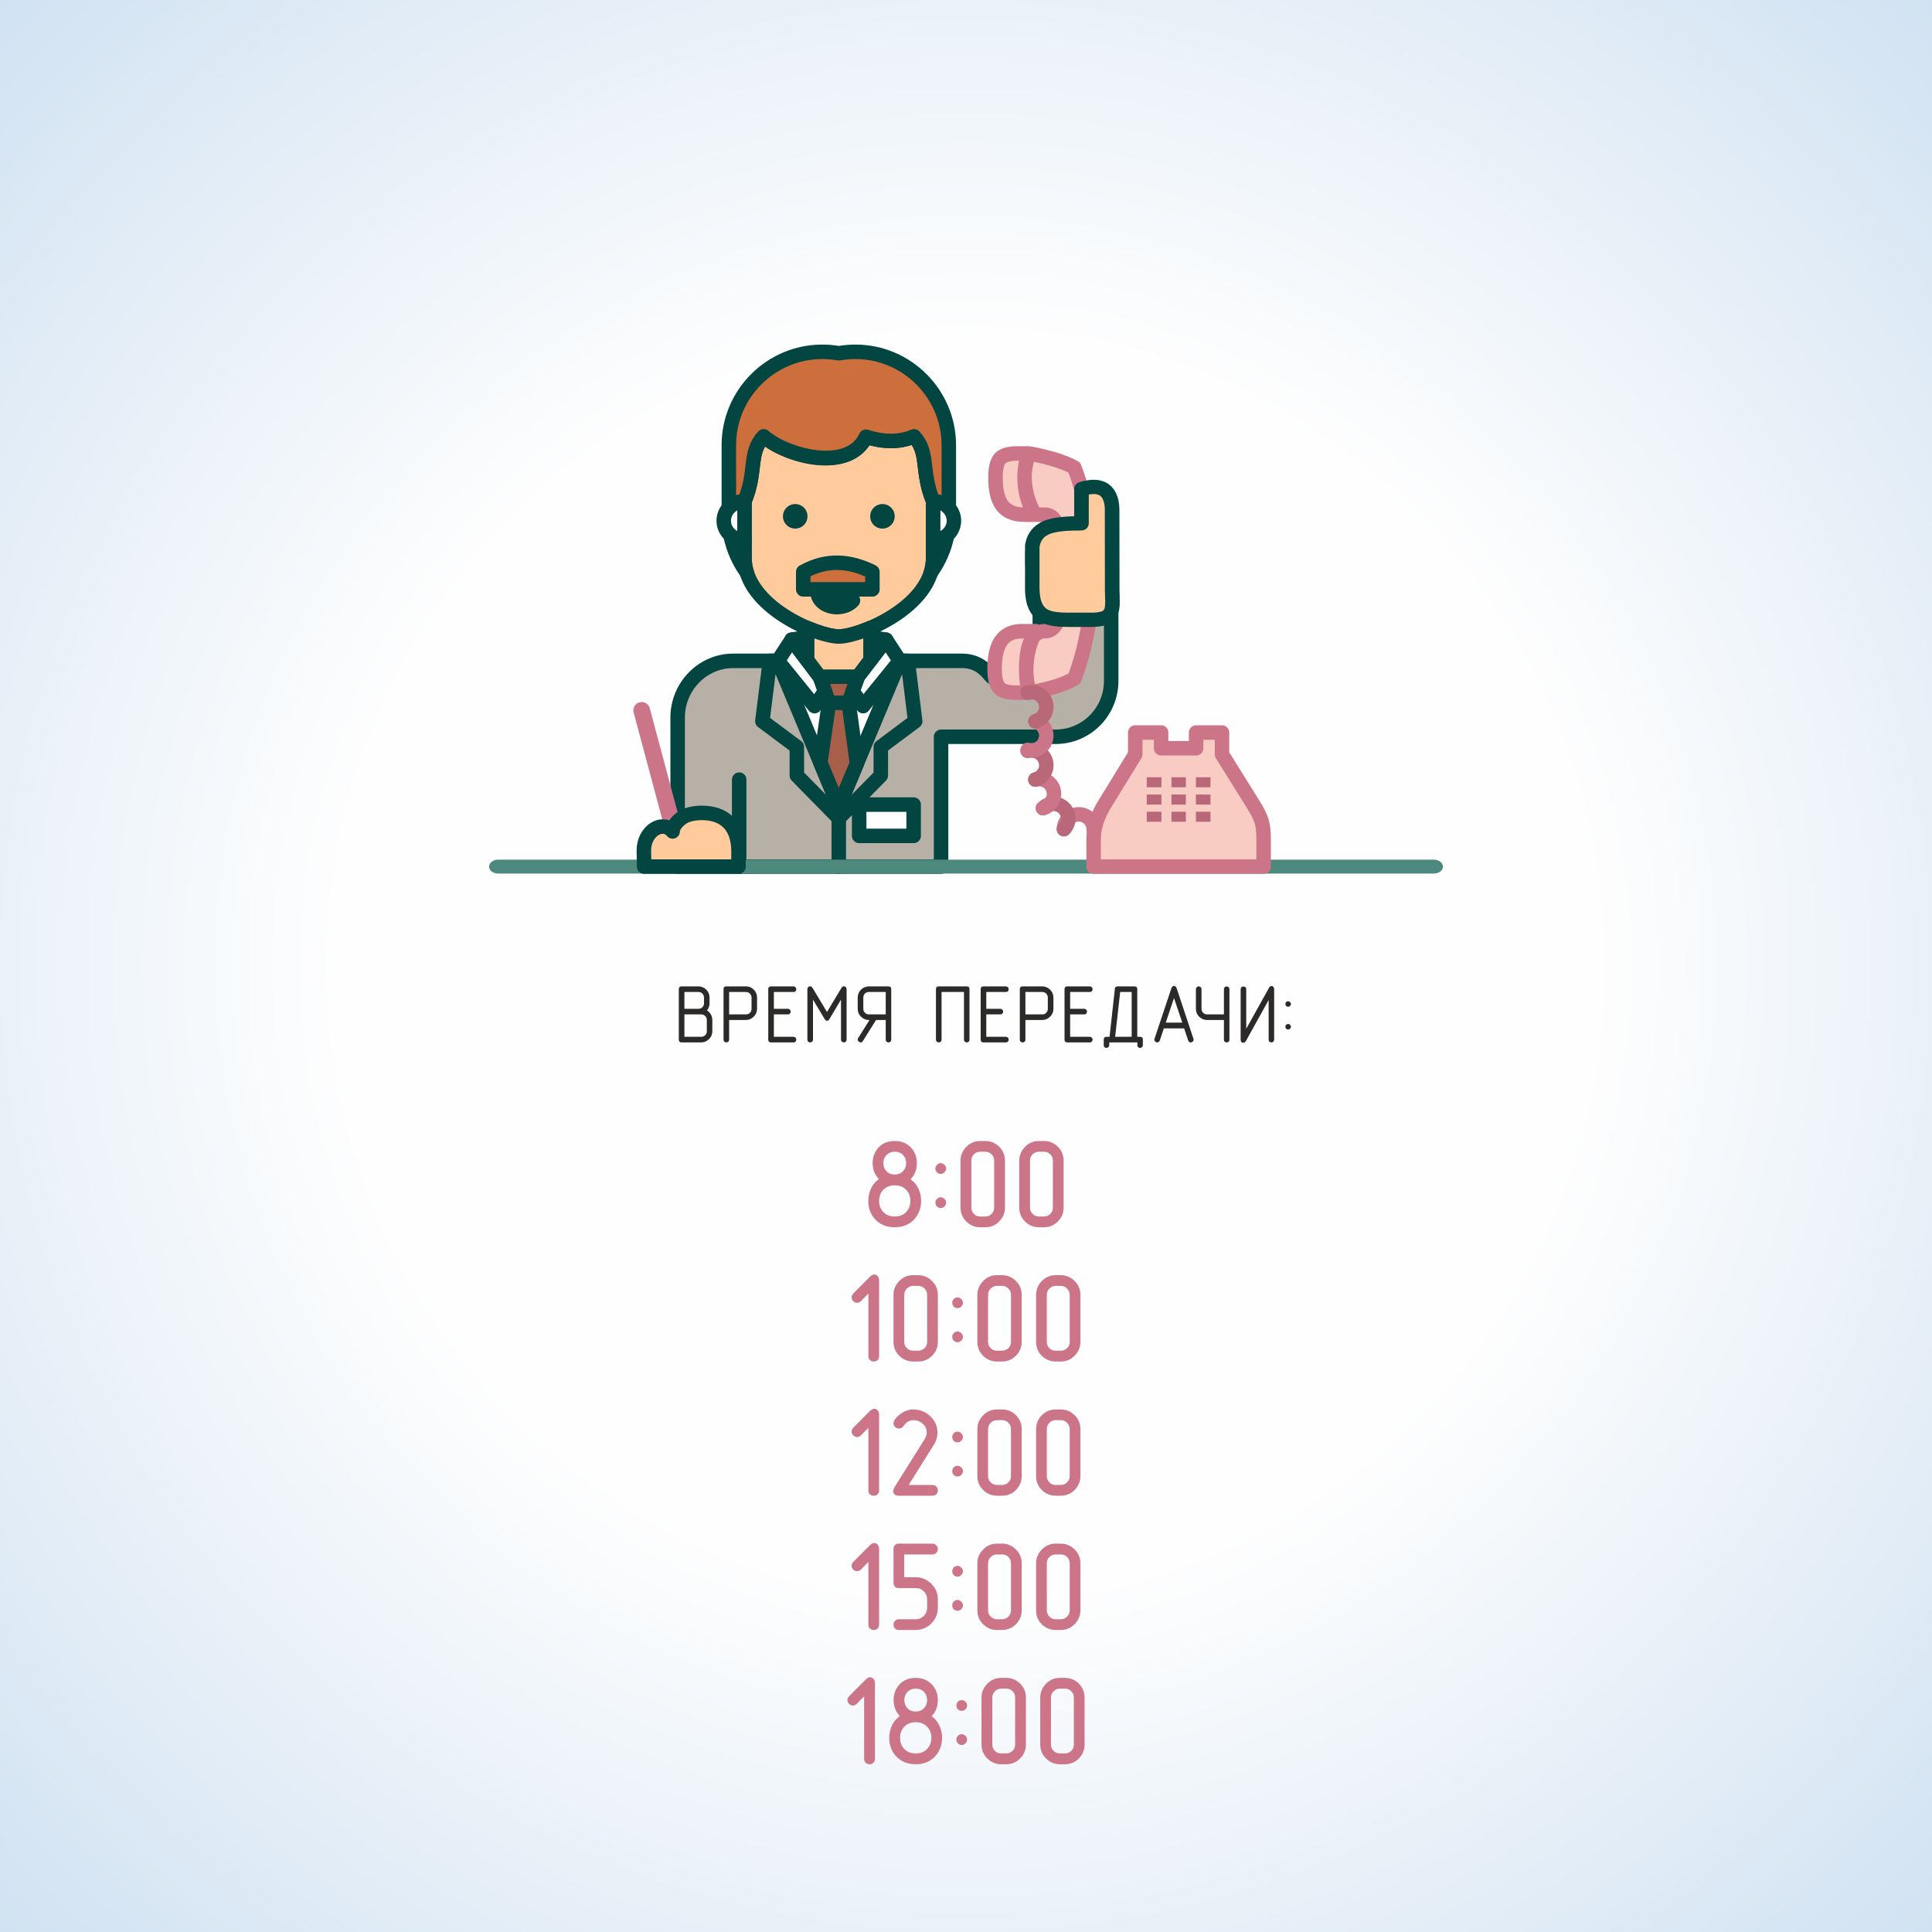 <?xml version="1.0" encoding="UTF-8"?>
<!DOCTYPE svg PUBLIC "-//W3C//DTD SVG 1.0//EN" "http://www.w3.org/TR/2001/REC-SVG-20010904/DTD/svg10.dtd">
<!-- Creator: CorelDRAW X7 -->
<svg xmlns="http://www.w3.org/2000/svg" xml:space="preserve" width="200mm" height="200mm" version="1.0" style="shape-rendering:geometricPrecision; text-rendering:geometricPrecision; image-rendering:optimizeQuality; fill-rule:evenodd; clip-rule:evenodd"
viewBox="0 0 20000 20000"
 xmlns:xlink="http://www.w3.org/1999/xlink">
 <rect x="0" y="0" width="20000" height="20000" fill="#333333" stroke="none"/>
 <defs>
  <style type="text/css">
   <![CDATA[
    .str12 {stroke:#CC7588;stroke-width:25}
    .str7 {stroke:#CC7588;stroke-width:150;stroke-linecap:round;stroke-linejoin:round}
    .str0 {stroke:#024541;stroke-width:150;stroke-linecap:round;stroke-linejoin:round}
    .str3 {stroke:#024541;stroke-width:118.73;stroke-linecap:round;stroke-linejoin:round}
    .str4 {stroke:#CC7588;stroke-width:172.55;stroke-linecap:round;stroke-linejoin:round}
    .str6 {stroke:#CC7588;stroke-width:150;stroke-linecap:round;stroke-linejoin:round}
    .str2 {stroke:#024541;stroke-width:150;stroke-linecap:round;stroke-linejoin:round}
    .str11 {stroke:#CC7588;stroke-width:150;stroke-linecap:round;stroke-linejoin:round}
    .str5 {stroke:#CC7588;stroke-width:150;stroke-linecap:round;stroke-linejoin:round}
    .str1 {stroke:#024541;stroke-width:150;stroke-linecap:round;stroke-linejoin:round}
    .str9 {stroke:#CC7588;stroke-width:150;stroke-linecap:round;stroke-linejoin:round}
    .str10 {stroke:#B9687A;stroke-width:150;stroke-linecap:round;stroke-linejoin:round}
    .str8 {stroke:#B9687A;stroke-width:150;stroke-linecap:round;stroke-linejoin:round}
    .fil5 {fill:none}
    .fil4 {fill:#FEFEFE}
    .fil13 {fill:#2B2A29}
    .fil11 {fill:#F9CCC3}
    .fil14 {fill:#CC7588}
    .fil2 {fill:#A75F4A}
    .fil7 {fill:#CC6F3C}
    .fil12 {fill:#B9687A}
    .fil1 {fill:#B7B0A7}
    .fil8 {fill:#024541}
    .fil9 {fill:#00315E}
    .fil6 {fill:#FFCA9C}
    .fil10 {fill:#4D897C;fill-rule:nonzero}
    .fil3 {fill:#024541;fill-rule:nonzero}
    .fil0 {fill:url(#id0)}
   ]]>
  </style>
  <radialGradient id="id0" gradientUnits="userSpaceOnUse" gradientTransform="matrix(1.414 -0 -0 1.414 -4142 -4142)" cx="10000" cy="10000" r="10000" fx="10000" fy="10000">
   <stop offset="0" style="stop-opacity:1; stop-color:#FEFEFE"/>
   <stop offset="0.459" style="stop-opacity:1; stop-color:#FEFEFE"/>
   <stop offset="1" style="stop-opacity:1; stop-color:#D1E2F2"/>
  </radialGradient>
 </defs>
 <g id="Layer_x0020_1">
  <g id="_1088928147376">
   <path class="fil0" d="M0 0l20000 0 0 20000 -20000 0 0 -20000z"/>
   <path class="fil1 str0" d="M11503 6270l0 778c0,322 -259,579 -575,579l-1186 0 0 1344 0 0 -2727 0 0 -1543c0,-323 259,-587 575,-587l462 0 631 1510 632 -1510 336 0 306 0c137,0 226,63 299,155 95,119 508,-104 508,78l0 -804 739 0z"/>
   <path class="fil1 str1" d="M8683 8470l-434 -442 0 -296 -357 -266 78 -625 82 0 631 1510 632 -1510 82 0 77 625 -356 266 0 296 -435 442z"/>
   <path class="fil2 str1" d="M8871 7902l-188 449 -191 -458 90 -619 101 0 102 0 86 628z"/>
   <g>
    <path class="fil2" d="M8882 7005l-397 0 97 269 101 0 102 0 97 -269z"/>
    <path id="1" class="fil3" d="M8485 6931l397 0 0 149 -397 0 -70 -50 70 -99zm0 149c-41,0 -75,-34 -75,-75 0,-41 34,-74 75,-74l0 149zm27 219l-97 -269 141 -50 97 269 -71 100 -70 -50zm141 -50c14,39 -6,81 -45,95 -40,14 -83,-6 -96,-45l141 -50zm30 100l-101 0 0 -149 101 0 0 0 0 149zm0 -149c42,0 75,33 75,74 0,41 -33,75 -75,75l0 -149zm102 149l-102 0 0 -149 102 0 70 99 -70 50zm0 -149c41,0 75,33 75,74 0,41 -34,75 -75,75l0 -149zm167 -170l-97 269 -141 -50 97 -269 71 -49 70 99zm-141 -50c14,-38 57,-58 96,-45 39,14 59,57 45,95l-141 -50z"/>
   </g>
   <path class="fil4 str1" d="M8052 6841l380 469 108 -154 -55 -151 -290 -383 -143 219z"/>
   <path class="fil5 str2" d="M7652 8071l0 900"/>
   <path class="fil5 str1" d="M8683 8351l0 620"/>
   <path class="fil6 str2" d="M8683 6589c217,1 977,-307 977,-816l0 -584c-129,-307 -39,-501 -198,-672 -155,66 -323,60 -498,4 -172,373 -816,211 -1059,-4 -159,171 -69,365 -198,672l0 584c0,509 760,817 976,816z"/>
   <path class="fil6 str2" d="M8882 7005l131 -174 0 -332c-137,59 -261,90 -330,90 -68,0 -192,-31 -329,-90l0 332 131 174 397 0z"/>
   <path class="fil4 str1" d="M9315 6841l-380 469 -108 -154 55 -151 290 -383 143 219z"/>
   <path class="fil7 str2" d="M8683 3657c-55,-10 -113,-15 -172,-15l0 0c-531,0 -966,435 -966,966l0 650c39,-42 97,-69 162,-69 129,-307 39,-501 198,-672 237,205 887,377 1059,4 175,56 343,62 498,-4 159,171 69,365 198,672 65,0 122,27 162,69l0 -650c0,-531 -435,-966 -966,-966l0 0c-59,0 -117,5 -173,15zm-1121 1883c28,141 86,272 168,385 -15,-49 -23,-100 -23,-152l0 -181c-56,0 -106,-19 -145,-52zm2098 52l0 181c0,52 -8,103 -23,152 82,-113 140,-244 168,-385 -39,33 -89,52 -145,52z"/>
   <path class="fil4 str2" d="M8354 6597l0 234 -159 -209 159 -25z"/>
   <path class="fil4 str2" d="M9013 6597l0 234 159 -209 -159 -25z"/>
   <path class="fil4 str2" d="M8894 8329l564 0 0 324 -564 0 0 -324z"/>
   <path class="fil8 str3" d="M9135 5277c-38,0 -68,30 -68,68 0,37 30,68 68,68 37,0 68,-31 68,-68 0,-38 -31,-68 -68,-68zm-903 0c38,0 68,30 68,68 0,37 -30,68 -68,68 -37,0 -68,-31 -68,-68 0,-38 31,-68 68,-68z"/>
   <path class="fil4 str2" d="M7492 5391c0,-112 96,-202 215,-202l0 202 0 201c-119,0 -215,-90 -215,-201zm2383 0c0,-112 -96,-202 -215,-202l0 202 0 201c119,0 215,-90 215,-201z"/>
   <path class="fil9 str2" d="M8830 6217c-36,41 -97,68 -166,68 -111,0 -200,-69 -200,-154 0,-31 12,-59 32,-83 81,83 198,144 334,169z"/>
   <path class="fil7 str2" d="M8315 5920c242,-135 480,-117 716,0 0,32 0,63 0,95 0,75 0,10 0,86 -239,0 -478,0 -716,0 0,-107 0,-74 0,-181z"/>
   <path class="fil5 str4" d="M6992 8657l-349 -1303"/>
   <g>
    <path class="fil10" d="M5157 9043c-52,0 -94,-32 -94,-72 0,-40 42,-72 94,-72l0 144zm9686 0l-9686 0 0 -144 9686 0 0 144zm0 -144c52,0 94,32 94,72 0,40 -42,72 -94,72l0 -144z"/>
   </g>
   <path class="fil6 str2" d="M6668 8971l977 0c0,-48 0,-113 0,-157 0,-221 -101,-342 -250,-383 -91,-25 -238,-24 -323,27 -61,37 -110,101 -109,149 -101,-123 -298,-10 -298,199 0,29 3,113 3,165z"/>
   <path class="fil11 str5" d="M10713 5328l-106 0c-105,0 -182,-31 -230,-92 -48,-61 -72,-159 -72,-293 0,-96 16,-162 48,-197 32,-35 93,-52 183,-52l113 0c-28,89 -43,169 -43,241 0,136 36,267 107,393zm409 1697c-121,71 -314,119 -467,145 -18,-78 -32,-156 -32,-231 0,-152 17,-405 195,-405 132,0 197,-198 197,-593 0,-409 -66,-613 -198,-613l-106 0c-80,-135 -105,-261 -105,-393 0,-78 15,-164 43,-241 144,25 343,73 473,146 63,168 109,342 140,522 31,181 46,369 46,564 0,202 -15,394 -46,577 -31,183 -77,357 -140,522zm-467 145l-146 0c-81,0 -137,-18 -167,-52 -31,-35 -46,-100 -46,-194 0,-132 24,-231 70,-294 47,-64 118,-96 215,-96l141 0c-66,125 -99,260 -99,405 0,83 10,160 32,231z"/>
   <path class="fil11 str6" d="M12020 7746l362 0 0 -163 268 0 0 226 318 510c47,74 77,135 92,182 14,47 21,109 21,187l0 283 -1760 0 0 -283c0,-121 40,-245 121,-374l310 -505 0 -226 268 0 0 163z"/>
   <path class="fil12" d="M12531 8046l0 104 -151 0 0 -104 151 0zm-508 357l0 104 -152 0 0 -104 152 0zm253 0l0 104 -149 0 0 -104 149 0zm255 0l0 104 -151 0 0 -104 151 0zm-508 -178l0 104 -152 0 0 -104 152 0zm253 0l0 104 -149 0 0 -104 149 0zm255 0l0 104 -151 0 0 -104 151 0zm-508 -179l0 104 -152 0 0 -104 152 0zm253 0l0 104 -149 0 0 -104 149 0z"/>
   <g>
    <path class="fil6" d="M11196 5417l0 -354c270,-85 317,90 317,220l0 795c0,219 47,342 -232,338 -29,0 -131,0 -159,0 -243,1 -436,4 -436,-332 0,-80 -1,-429 0,-433 38,-217 240,-232 510,-234z"/>
    <path id="1" class="fil3" d="M11271 5063l0 354 -151 0 0 -354 53 -71 98 71zm-151 0c0,-41 34,-74 76,-74 41,0 75,33 75,74l-151 0zm468 220l-151 0 0 0 0 -10 0 -11 -1 -11 -1 -10 -1 -11 -2 -10 -2 -10 -2 -10 -3 -9 -3 -9 -3 -8 -3 -8 -4 -7 -4 -6 -4 -6 -5 -5 -4 -5 -5 -4 -5 -4 -6 -3 -7 -3 -7 -3 -8 -2 -10 -2 -10 -1 -13 -1 -13 1 -16 1 -16 2 -19 4 -20 5 -21 6 -46 -141 27 -8 27 -6 26 -5 25 -4 24 -2 24 0 23 1 22 2 21 4 20 6 20 7 18 9 18 10 15 11 15 13 13 13 12 14 11 15 9 14 8 16 7 15 6 16 6 15 4 16 4 15 3 16 2 15 2 15 1 15 1 15 1 14 0 14 0 0zm0 0c0,41 -34,74 -75,74 -42,0 -76,-33 -76,-74l151 0zm-150 795l-1 -795 151 0 1 795 0 0 -151 0zm151 0c0,41 -34,74 -76,74 -41,0 -75,-33 -75,-74l151 0zm-309 412l2 -148 0 0 23 0 21 0 18 -2 17 -1 14 -3 12 -2 11 -3 8 -3 6 -3 5 -3 4 -3 2 -2 3 -3 2 -2 2 -4 2 -4 2 -6 2 -7 1 -8 2 -9 1 -11 0 -12 1 -13 0 -14 0 -15 -1 -16 0 -17 -1 -18 0 -19 -1 -20 0 -20 0 -21 151 0 0 19 0 19 1 19 0 18 1 18 0 18 0 18 1 17 -1 17 0 17 -1 16 -2 17 -2 17 -4 17 -4 16 -6 17 -8 17 -9 16 -11 15 -13 15 -15 13 -16 11 -17 10 -19 9 -19 7 -20 6 -22 4 -22 4 -23 2 -25 2 -26 1 -27 0 0 0zm0 0c-42,-1 -75,-34 -75,-75 1,-41 35,-74 77,-73l-2 148zm-157 0l-1 -148 0 0 3 0 3 0 4 0 4 0 4 0 5 0 5 0 5 0 5 0 6 0 5 0 6 0 6 0 6 0 6 0 6 0 6 0 7 0 6 0 5 0 6 0 6 0 6 0 5 0 5 0 5 0 5 0 4 0 5 0 3 0 4 0 3 0 -2 148 -3 0 -3 0 -4 0 -4 0 -4 0 -5 0 -4 0 -5 0 -6 0 -5 0 -6 0 -6 0 -6 0 -6 0 -6 0 -6 0 -6 0 -6 0 -6 0 -6 0 -6 0 -5 0 -6 0 -5 0 -5 0 -5 0 -5 0 -4 0 -4 0 -3 0 -4 0 -2 0 0 0zm0 0c-42,0 -76,-33 -76,-74 0,-41 33,-74 75,-74l1 148zm-512 -406l150 0 0 0 1 28 1 25 3 24 3 21 4 19 5 17 5 15 6 14 6 12 6 10 7 9 7 8 7 7 8 7 9 6 10 5 10 5 11 4 13 5 13 3 14 3 15 3 17 2 17 2 18 1 19 2 19 0 20 1 21 0 22 0 22 0 22 0 1 148 -23 0 -23 0 -22 0 -22 -1 -23 0 -22 -1 -22 -1 -21 -2 -22 -2 -21 -3 -22 -4 -21 -5 -21 -5 -20 -7 -21 -8 -19 -10 -20 -11 -18 -12 -18 -15 -17 -16 -15 -17 -14 -19 -13 -21 -12 -22 -9 -23 -9 -24 -7 -26 -5 -28 -5 -28 -3 -30 -2 -32 0 -33 0 0zm0 0c0,-41 33,-74 75,-74 42,0 75,33 75,74l-150 0zm1 -446l149 25 0 0 1 -9 -1 2 0 5 0 7 0 8 0 10 0 11 0 12 0 14 0 14 0 16 0 16 0 17 0 17 0 18 0 18 0 19 0 18 0 19 0 18 0 18 0 18 0 17 0 17 0 16 0 16 0 14 0 14 0 12 0 11 0 10 0 8 -150 0 0 -8 0 -10 0 -11 0 -12 0 -14 0 -14 0 -16 0 -16 0 -16 0 -18 0 -18 0 -18 0 -18 0 -19 0 -18 -1 -19 0 -18 0 -18 0 -17 0 -17 0 -16 0 -16 0 -14 0 -14 1 -12 0 -12 0 -10 0 -8 0 -7 0 -6 0 -4 1 -12 0 0zm0 0c7,-40 46,-67 87,-60 41,7 69,45 62,85l-149 -25zm508 -221l151 0 -75 74 -25 1 -24 0 -23 0 -23 1 -23 1 -22 1 -21 1 -20 2 -20 2 -19 2 -18 3 -18 3 -16 3 -16 4 -15 4 -14 4 -12 5 -12 5 -11 6 -10 6 -10 6 -8 6 -8 7 -7 8 -7 8 -6 9 -6 9 -5 11 -5 11 -4 13 -4 15 -3 15 -149 -25 5 -24 6 -23 7 -22 9 -21 10 -20 12 -19 12 -18 14 -16 15 -16 16 -14 17 -13 18 -12 18 -11 19 -9 19 -9 20 -7 20 -7 21 -5 21 -5 21 -5 22 -3 22 -3 22 -3 23 -2 23 -2 24 -2 23 -1 25 -1 24 0 25 -1 25 0 25 0 -75 73zm75 -73c42,-1 76,32 76,73 0,41 -33,74 -75,74l-1 -147z"/>
   </g>
   <path class="fil5 str7" d="M11014 8583c0,-84 69,-153 153,-153 85,0 154,69 154,153"/>
   <path class="fil5 str8" d="M10797 8366c60,-60 157,-60 217,0 60,60 60,157 0,217"/>
   <path class="fil5 str9" d="M10718 8070c81,-22 166,27 188,108 21,82 -27,166 -109,188"/>
   <path class="fil5 str10" d="M10638 7773c82,-21 166,27 188,109 22,82 -27,166 -108,188"/>
   <path class="fil5 str11" d="M10638 7763c82,22 166,-27 188,-109 22,-81 -27,-166 -108,-187"/>
   <path class="fil5 str10" d="M10638 7170c82,-22 166,27 188,109 22,81 -27,166 -108,188"/>
   <path class="fil13" d="M7319 10460c17,10 30,24 40,42 10,18 15,37 15,57l0 116c0,31 -11,59 -34,81 -22,23 -50,35 -81,35l-203 0c-19,0 -29,-10 -29,-29l0 -522c0,-19 10,-29 29,-29l174 0c32,0 59,12 82,34 22,23 33,50 33,82l0 58c0,13 -2,26 -6,39 -4,12 -11,24 -20,36zm-234 41l0 232 174 0c16,0 29,-5 41,-16 11,-11 17,-25 17,-42l0 -116c0,-16 -6,-30 -17,-41 -11,-11 -25,-17 -41,-17l-174 0zm145 -58c16,0 29,-5 41,-16 11,-11 17,-25 17,-42l0 -58c0,-16 -6,-30 -17,-41 -10,-11 -24,-17 -41,-17l-145 0 0 174 145 0zm318 58l174 0c16,0 29,-5 41,-16 11,-11 17,-25 17,-42l0 -116c0,-16 -6,-30 -17,-41 -11,-11 -25,-17 -41,-17l-174 0 0 232zm0 58l0 202c0,10 -3,17 -9,22 -5,5 -12,8 -20,8 -8,0 -15,-3 -20,-8 -6,-4 -9,-12 -9,-21l0 -522c0,-19 10,-29 29,-29l202 0c33,0 60,12 82,34 23,23 34,50 34,82l0 116c0,32 -11,59 -34,81 -22,23 -50,35 -82,35l-173 0zm463 -116l145 0c8,0 15,3 21,9 6,6 8,13 8,20 0,7 -2,14 -7,20 -5,6 -12,9 -22,9l-145 0 0 232 203 0c8,0 15,3 21,9 5,6 8,12 8,20 0,7 -2,13 -7,19 -5,6 -12,10 -22,10l-232 0c-19,0 -29,-10 -29,-28l0 -523c0,-19 10,-29 29,-29l232 0c8,0 15,3 21,9 5,6 8,13 8,20 0,7 -2,14 -7,20 -5,6 -12,9 -22,9l-203 0 0 174zm753 319c0,9 -3,16 -8,21 -6,5 -13,8 -21,8 -7,0 -13,-3 -19,-8 -7,-5 -10,-12 -10,-21l0 -414 -119 200c-8,13 -16,19 -26,19 -8,0 -16,-6 -25,-19l-120 -200 0 414c0,9 -3,16 -8,21 -6,5 -13,8 -21,8 -8,0 -14,-3 -20,-8 -6,-4 -9,-12 -9,-21l0 -519c0,-11 3,-19 9,-25 4,-5 11,-8 18,-8 5,0 10,1 14,4 4,3 8,7 13,14l149 248 149 -248c7,-12 16,-18 28,-18 6,0 12,3 18,9 5,6 8,14 8,24l0 519zm405 -261l0 -232 -174 0c-17,0 -30,5 -42,16 -5,6 -9,12 -12,19 -3,7 -4,15 -4,23l0 116c0,16 5,30 16,41 6,5 12,9 19,13 8,3 16,4 23,4l174 0zm-100 58l-137 218c-5,9 -13,14 -23,14 -7,0 -14,-4 -20,-10 -7,-5 -10,-12 -10,-20 0,-6 2,-11 5,-15l117 -187 -6 0c-32,0 -59,-12 -82,-34 -23,-23 -34,-50 -34,-82l0 -116c0,-32 11,-59 34,-82 22,-22 50,-34 82,-34l202 0c20,0 29,10 29,29l0 522c0,9 -3,16 -8,21 -5,5 -12,8 -21,8 -7,0 -14,-3 -20,-8 -6,-5 -8,-12 -8,-22l0 -202 -100 0zm967 203c0,9 -2,16 -8,21 -5,5 -12,8 -20,8 -8,0 -15,-3 -21,-8 -5,-5 -8,-12 -8,-21l0 -493 -232 0 0 493c0,9 -3,16 -8,21 -6,5 -12,8 -21,8 -8,0 -14,-3 -20,-8 -6,-4 -9,-12 -9,-21l0 -522c0,-19 10,-29 29,-29l290 0c19,0 28,10 28,29l0 522zm174 -319l145 0c9,0 15,3 21,9 6,6 9,13 9,20 0,7 -3,14 -8,20 -5,6 -12,9 -22,9l-145 0 0 232 203 0c8,0 15,3 21,9 6,6 8,12 8,20 0,7 -2,13 -7,19 -5,6 -12,10 -22,10l-232 0c-19,0 -29,-10 -29,-28l0 -523c0,-19 10,-29 29,-29l232 0c8,0 15,3 21,9 6,6 8,13 8,20 0,7 -2,14 -7,20 -5,6 -12,9 -22,9l-203 0 0 174zm405 58l174 0c16,0 30,-5 41,-16 11,-11 17,-25 17,-42l0 -116c0,-16 -6,-30 -16,-41 -11,-11 -25,-17 -42,-17l-174 0 0 232zm0 58l0 202c0,10 -3,17 -8,22 -5,5 -12,8 -21,8 -7,0 -14,-3 -20,-8 -6,-4 -9,-12 -9,-21l0 -522c0,-19 10,-29 29,-29l203 0c32,0 59,12 82,34 22,23 34,50 34,82l0 116c0,32 -12,59 -34,81 -23,23 -50,35 -82,35l-174 0zm463 -116l146 0c8,0 14,3 20,9 6,6 9,13 9,20 0,7 -3,14 -8,20 -4,6 -12,9 -21,9l-146 0 0 232 203 0c9,0 15,3 21,9 6,6 9,12 9,20 0,7 -3,13 -8,19 -5,6 -12,10 -21,10l-233 0c-19,0 -29,-10 -29,-28l0 -523c0,-19 10,-29 29,-29l233 0c8,0 14,3 20,9 6,6 9,13 9,20 0,7 -3,14 -8,20 -5,6 -12,9 -22,9l-203 0 0 174zm408 290l55 -496c0,-17 10,-26 29,-26l174 0c19,0 29,10 29,29l0 493 29 0c19,0 29,10 29,29l0 57c0,8 -3,15 -9,21 -6,5 -12,8 -20,8 -6,0 -13,-2 -19,-7 -6,-5 -9,-12 -9,-22l0 -28 -291 0 0 28c0,8 -3,15 -9,21 -6,5 -12,8 -20,8 -6,0 -13,-2 -19,-7 -6,-5 -9,-12 -9,-22l0 -57c0,-19 9,-29 28,-29l32 0zm229 0l0 -464 -119 0 -52 464 171 0zm333 -87l-42 125c-2,6 -6,11 -11,15 -3,2 -9,4 -15,5 -8,0 -15,-3 -20,-9 -7,-5 -10,-11 -10,-20l2 -10 174 -521c6,-16 15,-25 27,-25 13,0 22,9 28,25l173 521 2 10c0,8 -3,15 -10,21 -6,5 -12,8 -20,8 -4,0 -8,-1 -13,-3 -5,-2 -9,-8 -13,-17l-42 -125 -210 0zm191 -60l-86 -254 -85 254 171 0zm431 -85l0 -261c0,-7 2,-14 8,-21 6,-5 13,-8 20,-8 8,0 14,3 20,8 6,4 9,12 9,21l0 522c0,9 -3,16 -8,21 -5,5 -12,8 -21,8 -7,0 -14,-3 -20,-8 -6,-5 -8,-12 -8,-22l0 -202 -174 0c-32,0 -59,-12 -82,-34 -23,-23 -34,-50 -34,-82l0 -203c0,-7 3,-14 9,-21 5,-5 12,-8 20,-8 7,0 14,3 20,8 6,4 9,12 9,21l0 203c0,16 5,30 16,41 6,5 12,9 19,13 8,3 16,4 23,4l174 0zm520 261c0,9 -3,16 -8,21 -5,5 -12,8 -21,8 -7,0 -14,-3 -20,-8 -6,-4 -8,-12 -8,-21l0 -410 -235 424c-4,5 -8,10 -13,14l-6 3c-2,1 -5,2 -9,2 -6,0 -12,-3 -20,-8 -4,-6 -7,-14 -7,-25l0 -521c0,-8 3,-15 9,-22 5,-5 12,-7 20,-7 7,0 14,2 20,7 6,5 9,12 9,22l0 409 235 -423c2,-5 6,-10 12,-14 5,-4 10,-6 16,-6 6,0 12,3 17,9 6,6 9,14 9,24l0 522zm116 -133c0,-8 3,-15 8,-21 6,-5 13,-8 21,-8 6,0 12,3 19,8 6,6 10,13 10,21 0,7 -3,13 -9,19 -6,6 -12,10 -20,10 -8,0 -15,-3 -21,-9 -5,-6 -8,-13 -8,-20zm0 -236c0,-7 3,-14 8,-20 6,-6 13,-8 21,-8 6,0 12,2 19,8 6,6 10,13 10,20 0,7 -3,14 -9,20 -6,6 -12,9 -20,9 -8,0 -15,-3 -21,-8 -5,-6 -8,-13 -8,-21z"/>
   <path class="fil14 str12" d="M9262 12171c40,0 72,-13 98,-41 22,-25 33,-55 33,-89 0,-36 -11,-66 -33,-90 -24,-27 -56,-41 -98,-41 -38,0 -70,14 -97,41 -22,25 -33,55 -33,90 0,35 11,65 33,89 23,28 56,41 97,41zm0 87c-54,0 -98,18 -131,54 -29,33 -43,73 -43,120 0,47 14,86 43,119 33,37 77,55 131,55 55,0 99,-18 131,-54 29,-33 44,-73 44,-120 0,-46 -14,-86 -43,-120 -33,-36 -77,-54 -132,-54zm144 -48c38,22 67,53 87,93 20,40 30,83 30,129 0,68 -21,127 -65,178 -48,55 -113,82 -196,82 -82,0 -147,-27 -195,-80 -44,-49 -66,-109 -66,-180 0,-46 10,-89 29,-128 20,-40 49,-72 89,-95 -23,-20 -41,-45 -54,-75 -13,-30 -19,-61 -19,-93 0,-58 18,-108 54,-150 40,-45 94,-67 162,-67 67,0 121,22 162,67 37,42 55,91 55,150 0,32 -6,63 -18,93 -13,30 -31,55 -55,76zm290 240c0,-12 4,-22 13,-31 8,-8 18,-13 30,-13 10,0 19,5 29,13 9,9 14,19 14,31 0,10 -4,20 -13,29 -8,9 -18,14 -30,14 -12,0 -23,-4 -32,-13 -7,-9 -11,-19 -11,-30zm0 -353c0,-12 4,-22 13,-31 8,-8 18,-13 30,-13 10,0 19,5 29,13 9,9 14,19 14,31 0,10 -4,20 -13,29 -8,9 -18,14 -30,14 -12,0 -23,-4 -32,-13 -7,-9 -11,-19 -11,-30zm695 404c0,52 -19,97 -56,134 -37,38 -82,57 -136,57l-52 0c-51,0 -96,-18 -134,-55 -38,-37 -57,-82 -57,-136l0 -486c0,-51 19,-96 56,-134 37,-38 82,-57 135,-57l52 0c52,0 97,18 135,55 38,37 57,82 57,136l0 486zm-87 0l0 -487c0,-28 -10,-53 -30,-73 -20,-21 -45,-31 -74,-31l-53 0c-28,0 -53,10 -74,30 -20,21 -30,45 -30,74l0 487c0,29 10,54 30,74 20,21 45,31 74,31l53 0c28,0 52,-10 73,-30 21,-20 31,-45 31,-75zm694 0c0,52 -18,97 -55,134 -37,38 -83,57 -136,57l-52 0c-52,0 -96,-18 -134,-55 -38,-37 -57,-82 -57,-136l0 -486c0,-51 19,-96 56,-134 37,-38 82,-57 135,-57l52 0c52,0 97,18 134,55 38,37 57,82 57,136l0 486zm-86 0l0 -487c0,-28 -10,-53 -30,-73 -21,-21 -45,-31 -75,-31l-52 0c-29,0 -53,10 -74,30 -20,21 -31,45 -31,74l0 487c0,29 10,54 31,74 20,21 45,31 74,31l52 0c28,0 53,-10 74,-30 20,-20 31,-45 31,-75zm-1824 1537c0,14 -4,25 -12,33 -8,7 -18,11 -31,11 -12,0 -22,-4 -30,-11 -9,-7 -13,-18 -13,-33l0 -677 -100 100c-9,9 -19,13 -30,13 -10,0 -20,-4 -30,-13 -9,-9 -14,-20 -14,-31 0,-10 5,-20 13,-30l173 -174c6,-6 12,-11 18,-14 7,-4 13,-6 21,-6 7,0 15,5 24,13 7,10 11,22 11,37l0 782zm608 -147c0,51 -18,96 -55,134 -37,38 -83,57 -136,57l-52 0c-52,0 -97,-19 -134,-55 -38,-37 -57,-83 -57,-136l0 -487c0,-51 18,-95 56,-134 37,-38 82,-57 135,-57l52 0c52,0 97,19 134,56 38,37 57,82 57,135l0 487zm-86 0l0 -487c0,-29 -10,-53 -30,-74 -21,-20 -45,-31 -75,-31l-52 0c-29,0 -53,11 -74,31 -20,20 -31,45 -31,74l0 487c0,29 10,53 31,74 20,20 45,30 74,30l52 0c28,0 53,-10 74,-29 20,-20 31,-45 31,-75zm260 -52c0,-12 4,-22 12,-30 9,-9 19,-13 31,-13 9,0 19,4 28,13 10,8 15,18 15,30 0,11 -4,20 -13,29 -8,10 -18,14 -30,14 -13,0 -23,-4 -32,-13 -8,-9 -11,-19 -11,-30zm0 -353c0,-12 4,-22 12,-30 9,-9 19,-13 31,-13 9,0 19,4 28,13 10,8 15,18 15,30 0,11 -4,20 -13,29 -8,10 -18,14 -30,14 -13,0 -23,-4 -32,-13 -8,-9 -11,-19 -11,-30zm694 405c0,51 -18,96 -55,134 -37,38 -83,57 -136,57l-52 0c-52,0 -97,-19 -134,-55 -38,-37 -57,-83 -57,-136l0 -487c0,-51 18,-95 56,-134 37,-38 82,-57 135,-57l52 0c52,0 97,19 134,56 38,37 57,82 57,135l0 487zm-86 0l0 -487c0,-29 -10,-53 -30,-74 -21,-20 -45,-31 -75,-31l-52 0c-29,0 -53,11 -74,31 -20,20 -31,45 -31,74l0 487c0,29 10,53 31,74 20,20 45,30 74,30l52 0c28,0 53,-10 74,-29 20,-20 31,-45 31,-75zm694 0c0,51 -19,96 -56,134 -37,38 -82,57 -135,57l-52 0c-52,0 -97,-19 -135,-55 -38,-37 -56,-83 -56,-136l0 -487c0,-51 18,-95 55,-134 38,-38 83,-57 136,-57l52 0c51,0 96,19 134,56 38,37 57,82 57,135l0 487zm-86 0l0 -487c0,-29 -11,-53 -31,-74 -20,-20 -45,-31 -74,-31l-53 0c-28,0 -53,11 -73,31 -21,20 -31,45 -31,74l0 487c0,29 10,53 30,74 21,20 45,30 74,30l53 0c28,0 53,-10 73,-29 21,-20 32,-45 32,-75zm-1998 1537c0,14 -4,25 -12,33 -8,7 -18,10 -31,10 -12,0 -22,-3 -30,-10 -9,-8 -13,-19 -13,-33l0 -677 -100 100c-9,8 -19,13 -30,13 -10,0 -20,-5 -30,-13 -9,-10 -14,-20 -14,-32 0,-10 5,-19 13,-29l173 -175c6,-6 12,-10 18,-14 7,-3 13,-5 21,-5 7,0 15,4 24,13 7,9 11,21 11,37l0 782zm576 -491l-280 448 269 0c12,0 22,4 31,13 8,9 12,19 12,30 0,10 -3,20 -10,29 -8,10 -19,14 -33,14l-347 0c-32,0 -47,-11 -47,-34 0,-9 3,-20 10,-33l321 -511c11,-23 16,-45 16,-66 0,-37 -14,-69 -43,-96 -14,-13 -30,-23 -48,-31 -18,-7 -38,-11 -59,-11 -22,0 -43,6 -63,17 -21,13 -37,30 -51,50 -3,5 -9,11 -16,16l-20 4c-11,0 -21,-4 -30,-12 -10,-8 -14,-18 -14,-30 0,-6 2,-14 7,-25 20,-31 47,-56 81,-76 16,-10 33,-17 50,-22 17,-6 33,-8 50,-8 68,0 125,22 172,67 47,45 70,98 70,161 0,35 -9,71 -28,106zm206 292c0,-12 4,-22 12,-31 9,-8 19,-12 31,-12 9,0 19,4 28,12 10,9 15,19 15,31 0,10 -4,20 -13,29 -8,9 -18,14 -30,14 -13,0 -23,-4 -32,-13 -8,-9 -11,-19 -11,-30zm0 -353c0,-12 4,-22 12,-31 9,-8 19,-12 31,-12 9,0 19,4 28,12 10,9 15,19 15,31 0,10 -4,20 -13,29 -8,9 -18,14 -30,14 -13,0 -23,-4 -32,-13 -8,-9 -11,-19 -11,-30zm694 404c0,52 -18,97 -55,135 -37,38 -83,56 -136,56l-52 0c-52,0 -97,-18 -134,-55 -38,-37 -57,-82 -57,-136l0 -486c0,-51 18,-96 56,-134 37,-38 82,-57 135,-57l52 0c52,0 97,18 134,55 38,37 57,82 57,136l0 486zm-86 1l0 -488c0,-28 -10,-53 -30,-73 -21,-21 -45,-31 -75,-31l-52 0c-29,0 -53,10 -74,31 -20,20 -31,44 -31,73l0 488c0,28 10,53 31,73 20,21 45,31 74,31l52 0c28,0 53,-10 74,-30 20,-20 31,-44 31,-74zm694 -1c0,52 -19,97 -56,135 -37,38 -82,56 -135,56l-52 0c-52,0 -97,-18 -135,-55 -38,-37 -56,-82 -56,-136l0 -486c0,-51 18,-96 55,-134 38,-38 83,-57 136,-57l52 0c51,0 96,18 134,55 38,37 57,82 57,136l0 486zm-86 1l0 -488c0,-28 -11,-53 -31,-73 -20,-21 -45,-31 -74,-31l-53 0c-28,0 -53,10 -73,31 -21,20 -31,44 -31,73l0 488c0,28 10,53 30,73 21,21 45,31 74,31l53 0c28,0 53,-10 73,-30 21,-20 32,-44 32,-74zm-1998 1537c0,13 -4,24 -12,32 -8,7 -18,11 -31,11 -12,0 -22,-4 -30,-11 -9,-7 -13,-18 -13,-32l0 -678 -100 100c-9,9 -19,13 -30,13 -10,0 -20,-4 -30,-13 -9,-9 -14,-19 -14,-31 0,-10 5,-20 13,-30l173 -174c6,-6 12,-11 18,-14 7,-4 13,-5 21,-5 7,0 15,4 24,13 7,9 11,21 11,36l0 783zm260 -739l0 261 131 0c59,0 110,21 153,64 43,42 64,93 64,153l0 87c0,59 -21,110 -64,153 -42,43 -94,64 -153,64l-174 0c-13,0 -24,-4 -32,-12 -7,-9 -11,-19 -11,-31 0,-11 4,-20 11,-29 8,-10 19,-14 32,-14l174 0c36,0 67,-13 92,-38 26,-25 39,-56 39,-93l0 -87c0,-36 -13,-67 -38,-92 -25,-26 -56,-38 -93,-38l-174 0c-29,0 -43,-15 -43,-44l0 -347c0,-29 14,-44 43,-44l348 0c12,0 22,5 30,14 9,8 13,18 13,29 0,10 -3,20 -11,29 -7,10 -18,15 -32,15l-305 0zm522 539c0,-11 4,-22 12,-30 9,-9 19,-13 31,-13 9,0 19,4 28,13 10,8 15,19 15,30 0,11 -4,21 -13,30 -8,9 -18,14 -30,14 -13,0 -23,-5 -32,-13 -8,-9 -11,-20 -11,-31zm0 -353c0,-12 4,-22 12,-30 9,-9 19,-13 31,-13 9,0 19,4 28,13 10,8 15,18 15,30 0,11 -4,20 -13,30 -8,9 -18,14 -30,14 -13,0 -23,-5 -32,-13 -8,-9 -11,-20 -11,-31zm694 405c0,51 -18,96 -55,134 -37,38 -83,57 -136,57l-52 0c-52,0 -97,-18 -134,-55 -38,-37 -57,-82 -57,-136l0 -487c0,-50 18,-95 56,-133 37,-39 82,-58 135,-58l52 0c52,0 97,19 134,56 38,37 57,82 57,135l0 487zm-86 0l0 -487c0,-29 -10,-53 -30,-74 -21,-20 -45,-30 -75,-30l-52 0c-29,0 -53,10 -74,30 -20,20 -31,45 -31,74l0 487c0,29 10,53 31,74 20,20 45,31 74,31l52 0c28,0 53,-10 74,-30 20,-20 31,-45 31,-75zm694 0c0,51 -19,96 -56,134 -37,38 -82,57 -135,57l-52 0c-52,0 -97,-18 -135,-55 -38,-37 -56,-82 -56,-136l0 -487c0,-50 18,-95 55,-133 38,-39 83,-58 136,-58l52 0c51,0 96,19 134,56 38,37 57,82 57,135l0 487zm-86 0l0 -487c0,-29 -11,-53 -31,-74 -20,-20 -45,-30 -74,-30l-53 0c-28,0 -53,10 -73,30 -21,20 -31,45 -31,74l0 487c0,29 10,53 30,74 21,20 45,31 74,31l53 0c28,0 53,-10 73,-30 21,-20 32,-45 32,-75zm-2041 1537c0,14 -4,25 -13,33 -7,7 -18,11 -31,11 -11,0 -21,-4 -30,-11 -8,-7 -13,-18 -13,-33l0 -677 -99 100c-9,8 -19,13 -30,13 -11,0 -21,-5 -31,-13 -9,-9 -13,-20 -13,-31 0,-10 4,-20 13,-30l173 -174c6,-6 12,-11 18,-15 6,-3 13,-5 20,-5 7,0 16,5 25,13 7,9 11,22 11,37l0 782zm434 -477c40,0 72,-14 98,-41 22,-26 33,-55 33,-90 0,-35 -11,-65 -33,-90 -24,-27 -56,-41 -98,-41 -38,0 -70,14 -97,41 -22,26 -33,56 -33,90 0,35 11,65 33,90 23,27 56,41 97,41zm0 86c-54,0 -98,18 -131,54 -29,33 -43,73 -43,120 0,47 14,87 43,120 33,36 77,54 131,54 55,0 99,-18 131,-54 29,-33 44,-73 44,-120 0,-46 -14,-86 -43,-119 -33,-37 -77,-55 -132,-55zm144 -48c38,22 67,54 87,94 20,39 30,82 30,128 0,68 -21,128 -65,179 -48,54 -113,82 -196,82 -82,0 -146,-27 -195,-81 -44,-48 -66,-108 -66,-180 0,-46 10,-88 29,-128 20,-39 49,-71 89,-95 -23,-20 -41,-44 -54,-74 -13,-30 -19,-62 -19,-94 0,-58 18,-108 54,-149 40,-45 94,-68 162,-68 67,0 121,23 162,68 37,41 55,91 55,149 0,32 -6,64 -18,94 -13,30 -31,55 -55,75zm290 240c0,-12 4,-22 13,-30 8,-9 18,-13 30,-13 10,0 19,4 29,13 9,8 14,18 14,30 0,10 -4,20 -12,29 -9,10 -19,14 -31,14 -12,0 -23,-4 -31,-13 -8,-9 -12,-19 -12,-30zm0 -353c0,-12 4,-22 13,-31 8,-8 18,-12 30,-12 10,0 19,4 29,12 9,9 14,19 14,31 0,10 -4,20 -12,29 -9,9 -19,14 -31,14 -12,0 -23,-4 -31,-13 -8,-9 -12,-19 -12,-30zm695 404c0,52 -19,97 -56,135 -37,38 -82,57 -136,57l-52 0c-51,0 -96,-19 -134,-56 -38,-37 -57,-82 -57,-136l0 -486c0,-51 19,-95 56,-134 37,-38 82,-57 135,-57l52 0c52,0 97,18 135,55 38,37 57,83 57,136l0 486zm-87 1l0 -487c0,-29 -10,-54 -30,-74 -20,-21 -45,-31 -74,-31l-53 0c-28,0 -53,10 -73,31 -21,20 -31,45 -31,74l0 487c0,28 10,53 30,74 20,20 45,30 74,30l53 0c28,0 52,-10 73,-30 21,-20 31,-44 31,-74zm694 -1c0,52 -18,97 -55,135 -37,38 -82,57 -136,57l-52 0c-52,0 -96,-19 -134,-56 -38,-37 -57,-82 -57,-136l0 -486c0,-51 19,-95 56,-134 37,-38 82,-57 135,-57l52 0c52,0 97,18 135,55 37,37 56,83 56,136l0 486zm-86 1l0 -487c0,-29 -10,-54 -30,-74 -20,-21 -45,-31 -75,-31l-52 0c-29,0 -53,10 -74,31 -20,20 -31,45 -31,74l0 487c0,28 10,53 31,74 20,20 45,30 74,30l52 0c29,0 53,-10 74,-30 21,-20 31,-44 31,-74z"/>
  </g>
 </g>
</svg>
